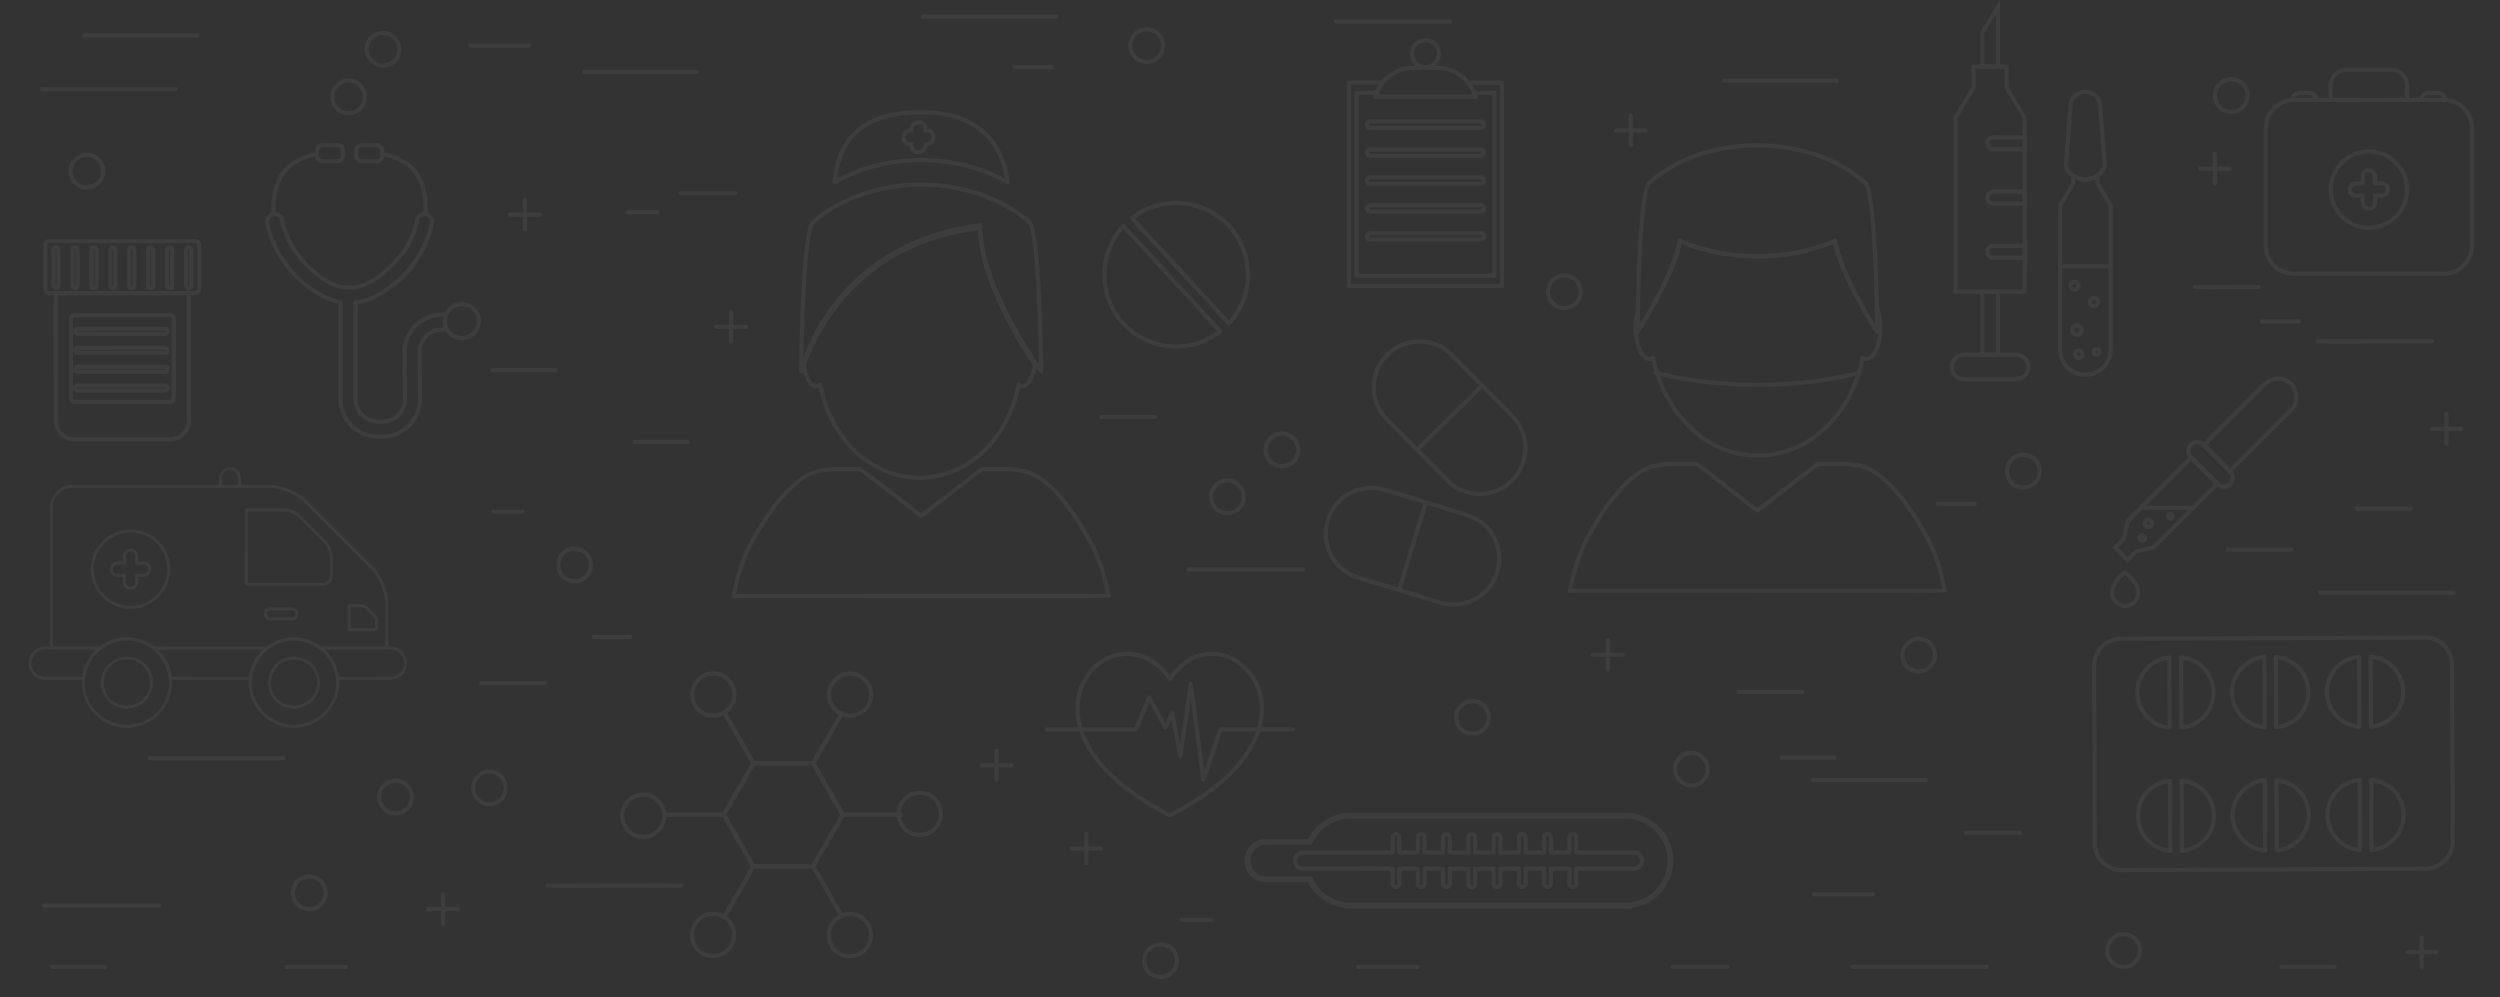 <svg xmlns="http://www.w3.org/2000/svg" xmlns:xlink="http://www.w3.org/1999/xlink" width="970.082" height="386.98"><rect width="100%" height="100%" fill="#333333" stroke="none"/><g opacity=".05" fill="#fff"><path d="M65.95 171.343H28.985c-4.5 0-8.163-3.662-8.163-8.163 0-52.82-.374-50.26.8-50.26H73.3a.81.81 0 0 1 .81.81v49.45c0 4.5-3.66 8.163-8.16 8.163zM22.442 114.54v48.642a6.55 6.55 0 0 0 6.543 6.543H65.95a6.55 6.55 0 0 0 6.542-6.543V114.54h-50.05z"/><path d="M75.867 114.54h-56.8c-1.257 0-2.28-1.023-2.28-2.28V95.017c0-1.258 1.023-2.28 2.28-2.28h56.8c1.257 0 2.28 1.023 2.28 2.28v17.242c0 1.257-1.022 2.28-2.28 2.28zm-56.8-20.184a.66.66 0 0 0-.661.662v17.242a.66.66 0 0 0 .661.661h56.8a.66.66 0 0 0 .661-.661V95.017a.66.66 0 0 0-.661-.662h-56.8zM73.2 112.703a1.8 1.8 0 0 1-1.794-1.794V96.983a1.8 1.8 0 0 1 1.794-1.794 1.8 1.8 0 0 1 1.794 1.794V110.9c0 .987-.805 1.793-1.794 1.793zm0-15.895c-.096 0-.175.08-.175.175V110.9c0 .192.35.192.35 0V96.983c0-.096-.078-.175-.175-.175zm-7.35 15.895a1.8 1.8 0 0 1-1.794-1.794V96.983a1.8 1.8 0 0 1 1.794-1.794 1.8 1.8 0 0 1 1.794 1.794V110.9a1.8 1.8 0 0 1-1.794 1.793zm0-15.895c-.097 0-.175.08-.175.175V110.9c0 .192.35.192.35 0V96.983c0-.096-.078-.175-.174-.175zm-7.354 15.895a1.8 1.8 0 0 1-1.794-1.794V96.983a1.8 1.8 0 0 1 1.794-1.794 1.8 1.8 0 0 1 1.794 1.794V110.9c0 .987-.805 1.793-1.794 1.793zm-.175-15.72V110.9c0 .192.35.2.35 0V96.983c0-.23-.35-.232-.35 0zm-7.178 15.72a1.8 1.8 0 0 1-1.794-1.794V96.983a1.8 1.8 0 0 1 1.794-1.794 1.8 1.8 0 0 1 1.795 1.794V110.9a1.8 1.8 0 0 1-1.795 1.793zm-.175-15.72V110.9c0 .192.35.2.35 0V96.983c0-.23-.35-.232-.35 0zM41.996 110.9V96.983a1.8 1.8 0 0 1 1.795-1.794 1.8 1.8 0 0 1 1.794 1.794V110.9c-.001 2.37-3.6 2.37-3.6-.001zm1.62-13.926V110.9c0 .2.35.192.35 0V96.983c-.001-.232-.35-.23-.35 0zM34.644 110.9V96.983c0-2.37 3.588-2.37 3.588 0V110.9c-.001 2.37-3.588 2.37-3.588-.001zm1.62-13.926V110.9c0 .192.35.192.35 0V96.983c-.001-.23-.35-.23-.35 0zM27.3 110.9V96.983a1.8 1.8 0 0 1 1.794-1.794 1.8 1.8 0 0 1 1.794 1.794V110.9c-.001 2.37-3.588 2.37-3.588-.001zm1.793-14.1c-.096 0-.175.08-.175.175V110.9c0 .192.35.192.35 0V96.983c0-.096-.078-.175-.175-.175zm-9.145 14.1V96.983a1.8 1.8 0 0 1 1.794-1.794 1.8 1.8 0 0 1 1.794 1.794V110.9c0 2.37-3.588 2.37-3.588-.001zm1.794-14.1c-.097 0-.175.08-.175.175V110.9c0 .192.35.2.35 0V96.983c0-.096-.078-.175-.175-.175zm44.238 59.933H28.963c-1.257 0-2.28-1.023-2.28-2.28v-30.675c0-1.257 1.023-2.28 2.28-2.28H65.97c1.257 0 2.28 1.023 2.28 2.28v30.675c.001 1.256-1.022 2.28-2.28 2.28zm-37.666-32.956v30.675a.66.66 0 0 0 .661.661H65.97a.66.66 0 0 0 .66-.661v-30.675a.66.66 0 0 0-.66-.661c-39.433 0-37.667-.305-37.667.66zm35.728 28.63H30.138a1.8 1.8 0 0 1-1.794-1.794 1.79 1.79 0 0 1 1.794-1.795h33.895c1 0 1.794.805 1.794 1.795a1.8 1.8 0 0 1-1.795 1.794zm-33.894-1.97c-.097 0-.175.078-.175.176s.08.175.175.175h33.895c.097 0 .175-.08.175-.175s-.078-.176-.175-.176H30.138zm33.894-5.383H30.138c-1 0-1.794-.805-1.794-1.794a1.8 1.8 0 0 1 1.794-1.795h33.895a1.8 1.8 0 0 1 1.794 1.795 1.8 1.8 0 0 1-1.795 1.794zm-33.894-1.97c-.097 0-.175.08-.175.175s.08.175.175.175h33.895c.097 0 .175-.077.175-.175s-.078-.175-.175-.175H30.138zm33.894-5.384H30.138c-1 0-1.794-.805-1.794-1.794s.805-1.793 1.794-1.793h33.895c1 0 1.794.805 1.794 1.793a1.8 1.8 0 0 1-1.795 1.794zm-34.07-1.794c0 .097.08.175.175.175h33.895c.097 0 .175-.08.175-.175s-.078-.174-.175-.174c-.27-.001-34.07-.097-34.07.174zm34.07-5.558H30.138c-1 0-1.794-.805-1.794-1.794a1.8 1.8 0 0 1 1.794-1.794h33.895a1.8 1.8 0 0 1 1.794 1.794 1.8 1.8 0 0 1-1.795 1.794zm-34.07-1.794c0 .098.08.176.175.176h33.895c.097 0 .175-.078.175-.176s-.078-.174-.175-.174c-.272 0-34.07-.098-34.07.174zM356.76 186.18c-18.647 0-34.597-14.614-39.08-35.665a3.12 3.12 0 0 1-.79.103c-4.32 0-6-8.438-5.7-9.305 2.183-6.364 5.908-13.34 6.576-14.148a.75.75 0 0 1 .058-.117c9.244-15.7 27.568-35.288 62.372-39.33a.81.81 0 0 1 .902.797c.157 19.198 14.834 43.193 21.14 52.618a.82.82 0 0 1 .13.553c-.764 5.95-3.516 9.612-6.525 8.83-4.484 21.05-20.434 35.665-39.082 35.665zm-38.485-37.6a.79.79 0 0 1 .323.068.81.81 0 0 1 .471.587c4.042 20.805 19.54 35.335 37.7 35.335s33.65-14.53 37.692-35.335a.81.81 0 0 1 .471-.587c.58-.255.986.36 1.7.36 1.763 0 3.496-3.084 4.088-7.222-6.374-9.567-20.632-33.047-21.223-52.345-33.477 4.18-51.202 23.074-60.205 38.313-.054.3-.12.503-.394.673-3.13 5.414-5.043 10.146-6.114 13.24.575 4.196 2.326 7.34 4.105 7.34.313 0 .626-.1.96-.307.132-.08.28-.12.43-.12z"/><path d="M310.795 144.8a.81.81 0 0 1-.709-.816c.096-6.256.54-54.504 4.902-58.412 10.103-9.05 25.86-14.6 42.154-14.817h.546c16.313.23 32.08 5.768 42.184 14.817 4.373 3.917 4.812 52.502 4.902 58.412a.81.81 0 0 1-1.465.489c-.952-1.304-23.076-31.848-23.813-56.1-28.914 3.616-45.774 18.467-54.85 30.354-9.934 13-12.937 25.332-12.965 25.455-.095.4-.484.67-.886.617zM381.1 87.46c.165 20.276 16.853 46.327 22.017 53.907-.07-4.704-.782-51.415-4.322-54.588-9.822-8.796-25.193-14.18-41.116-14.403h-.522c-15.902.223-31.266 5.607-41.085 14.403-2.118 1.898-3.8 22.2-4.28 51.833 10.178-27.2 34.1-47.964 68.408-51.948a.81.81 0 0 1 .9.796zm-96.36 144.605a.81.81 0 0 1-.797-.949c1.413-8.008 3.757-15.06 6.967-20.958 6.76-12.427 17.174-27.438 28.42-28.462 2.64-.587 3.204-.453 14.675-.453.43 0 23.086 17.62 23.427 17.884l23.426-17.884c11.46 0 12.03-.134 14.673.453 11.235 1.02 21.655 16.032 28.422 28.458 3.2 5.898 5.554 12.95 6.966 20.962.252 1.427 6.16.95-146.178.95zm.97-1.62h143.44c-1.397-7.445-3.623-14.008-6.62-19.518-6.588-12.098-16.655-26.7-27.195-27.625a.64.64 0 0 1-.108-.017c-1.256-.283-2.506-.427-3.714-.427h-10.38c-24.4 18.853-23.388 18.556-24.197 17.93l-23.208-17.93c-17.698 0-10.625.132-14.203.442-10.55.917-20.6 15.53-27.2 27.628-3 5.514-5.227 12.076-6.623 19.517zm67.2-173.68c-4.148-.412-4.16-6.52 0-6.932.4-4.15 6.52-4.16 6.93 0 4.152.413 4.158 6.52 0 6.932-.4 4.152-6.52 4.16-6.93 0zm.346-5.33c-1.027 0-1.863.835-1.863 1.862a1.87 1.87 0 0 0 1.863 1.865h.446a.81.81 0 0 1 .81.81v.446c0 2.464 3.73 2.464 3.73 0v-.446a.81.81 0 0 1 .81-.81h.446c2.46 0 2.468-3.728 0-3.728h-.446a.81.81 0 0 1-.81-.81v-.446c0-1.028-.836-1.864-1.863-1.864a1.87 1.87 0 0 0-1.865 1.864v.446a.81.81 0 0 1-.81.81h-.447zm-30.2 19.216c1.66-18.776 12.908-27.904 34.388-27.904 26.887 0 33.042 17.276 34.305 27.7a.81.81 0 0 1-.77 1.064c-.154 0-.293-.035-.417-.107-19.797-11.304-46.4-11.355-66.296.022-.57.324-1.267-.125-1.2-.775zm34.386-26.285c-19.885 0-30.568 8.146-32.613 24.895 19.324-10.367 44.836-10.875 65.108-.05-1.588-9.957-8.057-24.844-32.495-24.844zM859.94 188.424l-10.354-10.354c-.805-.803-1.248-1.87-1.248-3.008a4.22 4.22 0 0 1 4.256-4.255 4.22 4.22 0 0 1 3.008 1.247l10.355 10.354a4.25 4.25 0 0 1 0 6.017c-1.664 1.662-4.355 1.662-6.017-.001zm-7.346-16a2.62 2.62 0 0 0-1.863.771c-.498.498-.77 1.16-.77 1.863a2.62 2.62 0 0 0 .77 1.863l10.354 10.354c.994.995 2.73.997 3.73 0 1.03-1.03 1.03-2.696 0-3.728l-10.354-10.354c-.5-.494-1.163-.77-1.866-.77z"/><path d="M865.246 183.985l-11.223-11.22 24.328-24.33a7.88 7.88 0 0 1 5.613-2.325c7.016 0 10.6 8.544 5.6 13.545l-24.327 24.33zm-8.934-11.22l8.934 8.93 23.184-23.184c2.463-2.462 2.463-6.47 0-8.932a6.31 6.31 0 0 0-8.932 0l-23.186 23.185zm-30.792 45.71l-5.986-5.987 3.744-3.743 1.7-6.947 25.3-25.307 11.22 11.22-25.3 25.308-6.943 1.7-3.747 3.745zm-3.695-5.987l3.695 3.697 2.918-2.92 6.945-1.7 23.844-23.844-8.93-8.93-23.844 23.843-1.7 6.945-2.917 2.92z"/><path d="M824.748 235.9c-3.746 0-6.74-3.656-5.87-7.42.736-3.17 4.012-6.193 5.303-6.892l-.016-.025.197-.125h.46l.197.12-.016.023c1.566.83 8.37 6.665 4.234 11.954-1.137 1.45-2.846 2.357-4.463 2.365h-.028zm-.147-12.675c-7.498 5.862-3.445 11.056.146 11.056v.8l.02-.8c3.02-.016 7.67-5.062-.167-11.056zm5.82-27.02h20.684v1.62H830.42zm.98 6.904c0-2.973 4.498-2.974 4.498 0s-4.498 2.974-4.498 0zm1.617 0c0 .833 1.262.833 1.262 0s-1.262-.833-1.262 0zm-3.685 5.67c0-1.042.848-1.9 1.9-1.9s1.9.848 1.9 1.9c-.001 2.497-3.778 2.497-3.778 0zm1.888-.27c-.357 0-.357.54 0 .54.146 0 .27-.122.27-.27a.27.27 0 0 0-.27-.27zm9.268-8.2c0-2.258 3.42-2.26 3.42 0s-3.42 2.26-3.42 0zM574.585 93.788h-42.95a2.06 2.06 0 0 1-2.059-2.058 2.06 2.06 0 0 1 2.059-2.058h42.95a2.06 2.06 0 0 1 2.057 2.058 2.06 2.06 0 0 1-2.057 2.058zm-42.95-2.495a.44.44 0 0 0-.44.438.44.44 0 0 0 .439.438h42.95a.44.44 0 0 0 .439-.438.44.44 0 0 0-.439-.438h-42.95zm42.95-8.35h-42.95a2.06 2.06 0 0 1-2.059-2.058 2.06 2.06 0 0 1 2.059-2.056h42.95a2.06 2.06 0 0 1 2.057 2.056 2.06 2.06 0 0 1-2.057 2.058zm-42.95-2.494c-.244 0-.44.194-.44.436a.44.44 0 0 0 .439.438h42.95a.44.44 0 0 0 .439-.438.44.44 0 0 0-.44-.436h-42.95z"/><use xlink:href="#B"/><use xlink:href="#B" y="-10.845"/><path d="M574.585 50.412h-42.95a2.06 2.06 0 0 1-2.059-2.06 2.06 2.06 0 0 1 2.059-2.056h42.95a2.06 2.06 0 0 1 2.057 2.056 2.06 2.06 0 0 1-2.057 2.06zm-42.95-2.495c-.244 0-.44.195-.44.437a.44.44 0 0 0 .439.439h42.95a.44.44 0 0 0 .439-.439.44.44 0 0 0-.439-.437h-42.95zm40.943-9.547H533.64a.81.81 0 0 1-.645-.322.8.8 0 0 1-.131-.711c2-6.965 8.457-11.83 15.7-11.83h9.1c7.244 0 13.7 4.865 15.7 11.83a.81.81 0 0 1-.778 1.032zm-37.82-1.62h36.7c-2.115-5.718-7.643-9.625-13.805-9.625h-9.1c-6.16 0-11.7 3.907-13.806 9.625z"/><path d="M553.1 26.857a6.04 6.04 0 0 1-6.031-6.03 6.04 6.04 0 0 1 6.031-6.031 6.04 6.04 0 0 1 6.031 6.031 6.04 6.04 0 0 1-6.031 6.03zm0-10.442a4.42 4.42 0 0 0-4.412 4.412 4.42 4.42 0 0 0 4.412 4.412 4.42 4.42 0 0 0 4.412-4.412 4.42 4.42 0 0 0-4.412-4.412zm26.743 91.405H526.37a.81.81 0 0 1-.811-.81V36.032a.81.81 0 0 1 .811-.811h7.812c.27 0 .52.133.67.356s.182.506.08.756l-.164.417h36.686l-.164-.417c-.1-.25-.07-.533.08-.756a.81.81 0 0 1 .672-.356h7.812a.81.81 0 0 1 .811.811v70.98a.81.81 0 0 1-.811.809zm-52.676-1.62h51.867V36.84h-5.842l.154.496a.81.81 0 0 1-.777 1.032h-38.94a.81.81 0 0 1-.776-1.033l.152-.495h-5.84l.001 69.36z"/><path d="M582.826 111.766h-59.43a.81.81 0 0 1-.811-.81V32.088a.81.81 0 0 1 .811-.811h13.096a.81.81 0 0 1 .628 1.318 14.62 14.62 0 0 0-2.363 4.154h36.703a14.64 14.64 0 0 0-2.363-4.154c-.195-.242-.234-.576-.102-.858a.81.81 0 0 1 .73-.46h13.098a.81.81 0 0 1 .811.811v78.868a.81.81 0 0 1-.808.81zm-58.62-1.62h57.8V32.898H571.32c.898 1.37 1.582 2.856 2.037 4.44.07.245.02.508-.13.7a.81.81 0 0 1-.646.322h-38.938a.81.81 0 0 1-.776-1.032c.455-1.583 1.14-3.07 2.037-4.44H524.21v77.248zm-418.02-26.688a.81.81 0 0 1-.807-.762l-.05-1.72c0-12.607 5.484-19.564 17.26-21.895 1.047-.2 1.367 1.38.314 1.588-10.886 2.152-15.956 8.605-15.956 20.307a27.42 27.42 0 0 0 .048 1.625.81.81 0 0 1-.76.856c-.017.001-.033.002-.05.002zm58.927.08c-.018 0-.035 0-.053-.001a.81.81 0 0 1-.756-.86l.055-1.7c0-11.75-5.12-18.213-16.1-20.337a.81.81 0 0 1-.641-.949c.084-.438.506-.727.95-.64 11.886 2.297 17.423 9.264 17.423 21.927a28.6 28.6 0 0 1-.058 1.804.81.81 0 0 1-.808.757z"/><path d="M148.433 170.24h-1.747a15.39 15.39 0 0 1-15.369-15.369v-36.947c-10.06-2.01-25.335-14.52-28.384-31.268a3.73 3.73 0 0 1 2.994-4.328c.22-.04.445-.062.667-.062a3.72 3.72 0 0 1 3.661 3.055c2.63 14.447 17.416 25.45 23.813 25.45h3.17c6.397 0 21.183-11.002 23.812-25.45.322-1.77 1.86-3.056 3.654-3.056a3.74 3.74 0 0 1 .675.062 3.73 3.73 0 0 1 2.994 4.327c-3.197 17.566-19.6 30.26-29.612 31.457v36.758a7.94 7.94 0 0 0 7.926 7.927h1.747a7.94 7.94 0 0 0 7.927-7.927l-.194-18.208c0-8.5 6.894-15.41 15.368-15.41.932 0 1.974-.168 1.974.8v5.824c0 .974-1.056.8-1.974.8a7.94 7.94 0 0 0-7.926 7.928l.194 18.208c.001 8.5-6.894 15.408-15.37 15.408zm-41.84-86.352c-.125 0-.25.01-.378.034-1.14.208-1.898 1.306-1.7 2.445 2.99 16.43 18.164 28.592 27.725 30.078a.81.81 0 0 1 .685.801v37.625a13.77 13.77 0 0 0 13.75 13.75h1.747c7.583 0 13.75-6.183 13.75-13.78l-.195-18.208c0-4.968 3.856-9.555 9.9-9.555v-4.205c-8.42 0-14.104 6.54-14.104 13.78l.194 18.208c0 5.272-4.283 9.556-9.546 9.556h-1.747a9.56 9.56 0 0 1-9.545-9.546v-37.495a.81.81 0 0 1 .759-.809c9.524-.594 25.846-13.538 28.88-30.2.208-1.14-.552-2.236-1.692-2.445-1.163-.213-2.24.565-2.444 1.69-2.767 15.2-18.558 26.778-25.405 26.778h-3.17c-6.848 0-22.64-11.577-25.407-26.778a2.1 2.1 0 0 0-2.068-1.724z"/><path d="M179.203 131.997a7.42 7.42 0 0 1-7.411-7.41 7.42 7.42 0 0 1 7.411-7.408 7.42 7.42 0 0 1 7.408 7.408 7.42 7.42 0 0 1-7.408 7.41zm0-13.2a5.8 5.8 0 0 0-5.792 5.789 5.8 5.8 0 0 0 5.792 5.791 5.8 5.8 0 0 0 5.789-5.791 5.8 5.8 0 0 0-5.789-5.789zM130.878 63.37H125.2c-1.692 0-3.07-1.377-3.07-3.07v-1.708c0-1.693 1.377-3.07 3.07-3.07h5.668c1.692 0 3.07 1.377 3.07 3.07V60.3c0 1.693-1.376 3.07-3.07 3.07zm-5.668-6.23a1.45 1.45 0 0 0-1.45 1.452V60.3c0 .8.65 1.452 1.45 1.452h5.668a1.45 1.45 0 0 0 1.45-1.452v-1.708c0-.8-.65-1.452-1.45-1.452H125.2zm20.885 6.23h-5.667c-1.693 0-3.07-1.377-3.07-3.07v-1.708c0-1.693 1.377-3.07 3.07-3.07h5.667c1.693 0 3.07 1.377 3.07 3.07V60.3c0 1.693-1.378 3.07-3.07 3.07zm-5.667-6.23a1.45 1.45 0 0 0-1.45 1.452V60.3c0 .8.65 1.452 1.45 1.452h5.667c.8 0 1.452-.65 1.452-1.452v-1.708c0-.8-.65-1.452-1.452-1.452h-5.667zm141.114 299.443l-1.403-.8 11.552-20.004a.81.81 0 0 1 .701-.404h23.105c.3 0 .557.153.7.404l11.55 20.004-1.402.8-11.316-19.6h-22.17l-11.32 19.6z"/><path d="M315.498 336.983h-23.105c-.3 0-.557-.153-.7-.403-12.222-21.17-11.934-20.157-11.552-20.82 12.224-21.17 11.488-20.41 12.253-20.41 24.445 0 23.423-.258 23.806.404l11.55 20.007a.81.81 0 0 1 0 .81l-11.55 20.01c-.145.247-.412.4-.7.4zm-22.638-1.618h22.17l11.083-19.2-11.083-19.196h-22.17l-11.084 19.196 11.084 19.2z"/><path d="M326.348 356.583l-11.552-20.004c-.144-.25-.144-.56 0-.8 12.222-21.17 11.488-20.415 12.253-20.415h23.102v1.62h-22.635l-11.084 19.2 11.318 19.6-1.402.8zm-10.85-59.616c-24.445 0-23.424.258-23.806-.404l-11.552-20.008 1.403-.8 11.318 19.604h22.17l11.316-19.604 1.402.8c-12.22 21.17-11.487 20.412-12.25 20.412z"/><path d="M350.15 316.973h-23.102c-.3 0-.557-.153-.7-.404-12.223-21.17-11.934-20.152-11.552-20.815l11.552-20.008 1.402.8-11.318 19.604 11.084 19.195h22.635v1.617zm-68.608 39.6l-1.403-.8 11.318-19.6-11.084-19.2h-22.635v-1.62c24.445 0 23.42-.258 23.803.405l11.552 20a.81.81 0 0 1 0 .811l-11.55 20.004z"/><path d="M257.74 316.973v-1.62h22.635l11.084-19.195-11.318-19.604 1.403-.81c12.223 21.17 11.934 20.154 11.552 20.817l-11.552 20.006c-.384.664.64.406-23.804.406z"/><path d="M276.772 278.5c-4.952 0-8.98-4.028-8.98-8.98s4.03-8.98 8.98-8.98 8.98 4.028 8.98 8.98-4.03 8.98-8.98 8.98zm0-16.342a7.37 7.37 0 0 0-7.36 7.362 7.37 7.37 0 0 0 7.361 7.36c4.06 0 7.362-3.303 7.362-7.36s-3.302-7.362-7.362-7.362zm52.998 109.664c-4.95 0-8.98-4.028-8.98-8.98s4.03-8.982 8.98-8.982 8.98 4.03 8.98 8.982-4.03 8.98-8.98 8.98zm0-16.344a7.37 7.37 0 0 0-7.36 7.362c0 4.058 3.302 7.362 7.36 7.362s7.362-3.305 7.362-7.362-3.303-7.362-7.362-7.362zm-7.633-81.33c-2.528-4.258-1.123-9.778 3.135-12.3 4.346-2.582 9.835-1.03 12.308 3.136 2.53 4.257 1.123 9.78-3.134 12.3-4.35 2.58-9.835 1.03-12.3-3.135zm3.96-10.918c-6.404 3.8-3.695 13.693 3.77 13.693 5.683 0 9.23-6.228 6.32-11.123-2.027-3.413-6.525-4.687-10.1-2.57zm-58.117 97.344c1.958-7.688 12.313-9.3 16.423-2.37 2.536 4.267 1.134 9.773-3.134 12.308-6.82 4.052-15.267-2.175-13.3-9.94zm1.57.4c-.485 1.906-.2 3.887.804 5.577 3.385 5.696 11.864 4.338 13.463-1.943.485-1.904.2-3.885-.805-5.575-3.348-5.64-11.852-4.377-13.462 1.94zm87.375-36.183c1.032 0-6.62.575-8.632-6.536-2.165-7.644 6.033-14.2 13.02-10.286 8.05 4.498 4.828 16.822-4.4 16.822zm-7.074-6.977c1.77 6.25 10.284 7.354 13.5 1.584 1.98-3.543.707-8.036-2.837-10.017-5.728-3.203-12.446 2.17-10.674 8.433zm-100.25 7.712c-6.78 0-11.198-7.337-7.832-13.36 3.9-7.002 14.32-5.707 16.48 1.935a8.92 8.92 0 0 1-.803 6.827c-2.95 5.282-9.03 4.598-7.846 4.598zm-6.418-12.57a7.31 7.31 0 0 0-.657 5.595c1.786 6.312 10.327 7.283 13.508 1.586a7.31 7.31 0 0 0 .658-5.596c-1.77-6.26-10.295-7.342-13.5-1.585zm233.095-186.9c-39.097-42.524-38.64-41.208-37.507-42.1 11.75-9.157 28.64-7.757 38.733 3.223 10.036 10.916 10.02 27.988-.036 38.868a.81.81 0 0 1-1.19-.002zm-35.8-41.34l36.397 39.587c8.896-10.285 8.714-25.935-.555-36.017-9.235-10.043-24.662-11.7-35.842-3.57zm-5.21 41.314c-10.034-10.913-10.018-27.986.036-38.866a.81.81 0 0 1 1.19.001l37.605 40.9a.81.81 0 0 1-.098 1.188c-11.8 9.206-28.68 7.7-38.733-3.224zm.64-37.112c-8.896 10.286-8.716 25.936.554 36.017s24.7 11.67 35.843 3.57l-36.397-39.588zm246.252 88.692c-19.676 0-36.502-15.434-41.22-37.656-5.45 1.505-8.8-10.413-6.193-19.33a.81.81 0 0 1 .898-.572c.4.062.695.4.688.815l-.084 4.988c5.057-8.16 13.332-23.108 14.8-32.577a.82.82 0 0 1 .418-.59.81.81 0 0 1 .723-.021c16.7 7.713 41.74 8.186 59.463 0 .23-.106.498-.1.72.02a.81.81 0 0 1 .418.59c1.488 9.543 9.727 24.362 14.8 32.577l-.113-6.423a.81.81 0 0 1 1.56-.318c3.502 8.76.16 22.448-5.674 20.838-4.72 22.225-21.548 37.658-41.224 37.658zm-39.83-38.953c4.27 21.98 20.65 37.333 39.83 37.333s35.56-15.352 39.832-37.333a.81.81 0 0 1 .471-.586c.568-.252.977.383 1.787.383 1.924 0 4.043-3.57 4.5-8.93-.854.335-.97-.303-3.312-4.08-.115-.188-11.688-18.767-14.064-30.876-17.258 7.545-41.496 7.613-58.9 0-2.5 12.75-16.12 34.824-16.908 34.996.4 4.626 2.668 10.33 5.547 8.56a.81.81 0 0 1 1.217.534z"/><path d="M635.156 129.547c-.8-.237-.582-.798-.516-5.205.3-18.808 1.303-50.833 4.832-54 22.207-19.883 63.146-19.465 84.887 0 3.52 3.158 4.543 35.188 4.836 54 .066 4.4.295 4.968-.516 5.205a.81.81 0 0 1-.916-.352l-2.326-3.754c-.115-.188-11.688-18.767-14.064-30.876-17.258 7.545-41.496 7.613-58.9 0-2.098 10.655-10.812 25.63-16.393 34.632-.192.3-.57.452-.914.35zm76.832-36.954a.8.8 0 0 1 .381.096.81.81 0 0 1 .42.59c1.486 9.543 9.727 24.362 14.8 32.577-.07-4.812-.793-51.146-4.318-54.305-21.084-18.88-61.096-19.367-82.725 0-3.54 3.173-4.244 49.593-4.316 54.305 5.057-8.16 13.334-23.108 14.8-32.577.04-.25.193-.47.418-.6a.81.81 0 0 1 .723-.021c16.7 7.713 41.74 8.186 59.46 0a.78.78 0 0 1 .336-.075zm-70.635 52.554l.428-1.562c23.727 6.52 56.162 6.578 80.104.077l.424 1.562c-24.165 6.563-56.9 6.534-80.956-.077zm-32.127 84.893c-.238 0-.467-.106-.62-.3a.82.82 0 0 1-.178-.66c1.412-8.004 3.756-15.055 6.97-20.957 6.76-12.424 17.174-27.436 28.418-28.46a18.62 18.62 0 0 1 4.018-.454h10.658a.8.8 0 0 1 .494.17l22.932 17.717 22.932-17.717a.81.81 0 0 1 .494-.169c11.46 0 12.03-.133 14.672.454 11.24 1.02 21.658 16.033 28.422 28.458 3.2 5.896 5.553 12.947 6.97 20.958.253 1.43 6.16.95-146.18.95zm.97-1.62h143.44c-1.396-7.444-3.625-14.007-6.62-19.515-6.586-12.098-16.648-26.7-27.195-27.625-.8-.07-1.508-.442-3.82-.442h-10.38c-24.4 18.853-23.4 18.557-24.197 17.93l-23.207-17.93c-17.95 0-10.025.08-14.203.442-10.55.92-20.6 15.53-27.2 27.627-3 5.512-5.228 12.074-6.624 19.513zM823.36 338.416c-6.217 0-11.295-5.057-11.32-11.27l-.3-68.726a11.34 11.34 0 0 1 11.27-11.368l117.895-.513c6.264 0 11.342 5.057 11.367 11.27l.3 68.725c.014 3.022-1.152 5.87-3.28 8.02a11.24 11.24 0 0 1-8 3.35l-117.895.514c0-.002-.05-.002-.05-.002zm117.596-90.257l-117.938.513a9.71 9.71 0 0 0-9.656 9.742l.297 68.724c.02 5.325 4.375 9.658 9.7 9.658v.8l.043-.8 117.895-.513a9.65 9.65 0 0 0 6.846-2.871c1.824-1.842 2.822-4.28 2.812-6.87l-.3-68.726c-.026-5.324-4.375-9.656-9.7-9.656zm-25.224 82.506c-.02 0-.04-.001-.062-.003-7.45-.573-13.3-6.882-13.346-14.36s5.775-13.837 13.22-14.478c.23-.026.447.056.615.2a.8.8 0 0 1 .264.594l.12 27.226c0 .228-.094.442-.26.598a.83.83 0 0 1-.551.215zm-.926-27.123c-6.186.968-10.9 6.404-10.86 12.75s4.78 11.743 10.975 12.656l-.114-25.407zm5.424 27.102a.81.81 0 0 1-.547-.212c-.166-.152-.262-.367-.264-.594l-.12-27.227a.82.82 0 0 1 .26-.597c.166-.157.4-.233.613-.214 7.45.576 13.312 6.886 13.344 14.36s-5.77 13.84-13.22 14.478c-.02.005-.047.005-.068.005zm.693-27.13l.1 25.407c6.186-.967 10.9-6.405 10.863-12.75s-4.778-11.743-10.974-12.657zm-5.403-20.67c-.02 0-.04-.001-.06-.002-7.45-.573-13.3-6.88-13.344-14.362s5.773-13.836 13.22-14.477a.79.79 0 0 1 .617.209c.166.15.262.368.264.595l.115 27.225a.81.81 0 0 1-.258.597c-.15.138-.347.215-.552.215zm-.922-27.122c-6.186.968-10.893 6.406-10.863 12.752s4.78 11.744 10.973 12.655l-.1-25.407zm5.422 27.103a.81.81 0 0 1-.547-.213.8.8 0 0 1-.262-.594l-.12-27.224c0-.227.092-.442.258-.598a.8.8 0 0 1 .613-.214c7.45.573 13.312 6.883 13.346 14.36s-5.773 13.84-13.22 14.478c-.02.005-.045.006-.068.006zm.695-27.128l.1 25.406c6.186-.966 10.9-6.402 10.863-12.75s-4.78-11.742-10.974-12.655zm-41.768 75.13c-.02 0-.04-.001-.062-.002-7.45-.574-13.312-6.883-13.346-14.36s5.775-13.838 13.22-14.48c.223-.02.447.058.615.2a.8.8 0 0 1 .264.595l.117 27.227c.002.228-.092.442-.258.597-.15.138-.348.214-.55.214zm-.926-27.123c-6.186.97-10.9 6.406-10.86 12.752s4.78 11.744 10.973 12.655l-.112-25.407zm5.422 27.104c-.2 0-.396-.075-.547-.212a.82.82 0 0 1-.264-.594l-.117-27.228c0-.227.094-.442.26-.597s.4-.23.6-.215c7.45.576 13.312 6.885 13.346 14.363s-5.773 13.836-13.22 14.477c-.02.005-.045.006-.068.006zm.695-27.13l.1 25.407c6.188-.967 10.893-6.405 10.865-12.75s-4.78-11.74-10.974-12.656zm-5.398-20.672c-.02 0-.04-.001-.062-.003-7.45-.574-13.312-6.883-13.346-14.362s5.775-13.837 13.22-14.477a.8.8 0 0 1 .879.803l.117 27.225a.81.81 0 0 1-.258.599.82.82 0 0 1-.551.215zm-.924-27.122c-6.186.967-10.893 6.404-10.865 12.75s4.78 11.744 10.975 12.656l-.1-25.406zm5.42 27.102a.8.8 0 0 1-.545-.212.81.81 0 0 1-.266-.595l-.117-27.223c0-.228.094-.442.26-.598s.38-.234.6-.215c7.45.575 13.312 6.884 13.346 14.36s-5.775 13.84-13.22 14.477a.37.37 0 0 1-.068.005zm.695-27.128l.1 25.406c6.186-.966 10.9-6.404 10.865-12.75s-4.78-11.74-10.974-12.655zm-41.767 75.13c-.02 0-.043 0-.062-.002-7.45-.574-13.312-6.884-13.348-14.36s5.773-13.837 13.22-14.48c.225-.02.45.056.617.2s.262.367.264.594l.12 27.23a.81.81 0 0 1-.258.597.83.83 0 0 1-.551.213zm-.926-27.123c-6.188.97-10.893 6.407-10.863 12.754s4.78 11.74 10.975 12.654l-.112-25.408zm5.422 27.102c-.2 0-.396-.075-.547-.212-.166-.152-.262-.368-.264-.594l-.12-27.227a.82.82 0 0 1 .26-.597.8.8 0 0 1 .613-.214c7.45.574 13.312 6.885 13.346 14.36s-5.773 13.838-13.22 14.478c-.02.005-.047.005-.068.005zm.693-27.13l.1 25.408c6.188-.967 10.893-6.404 10.863-12.75s-4.78-11.743-10.974-12.658zm-5.4-20.67c-.02 0-.04-.001-.062-.002-7.447-.575-13.3-6.885-13.344-14.36s5.775-13.838 13.22-14.478a.79.79 0 0 1 .617.209.81.81 0 0 1 .264.594l.117 27.225c0 .228-.094.442-.26.597a.81.81 0 0 1-.551.216zm-.922-27.122c-6.188.967-10.895 6.404-10.865 12.75a12.93 12.93 0 0 0 10.975 12.656l-.1-25.407zm5.42 27.102c-.2 0-.396-.075-.545-.212a.81.81 0 0 1-.266-.595l-.117-27.225a.82.82 0 0 1 .258-.597.78.78 0 0 1 .613-.214c7.45.574 13.312 6.883 13.346 14.36s-5.773 13.84-13.22 14.477a.37.37 0 0 1-.068.005zm.695-27.13l.1 25.406c6.188-.966 10.9-6.403 10.863-12.75s-4.78-11.74-10.972-12.655zM948.302 107.03h-58.2a11.73 11.73 0 0 1-11.713-11.714V49.678a11.73 11.73 0 0 1 11.713-11.713h58.2a11.73 11.73 0 0 1 11.715 11.713v45.638a11.73 11.73 0 0 1-11.715 11.714zm-58.2-67.447a10.11 10.11 0 0 0-10.094 10.094v45.638a10.11 10.11 0 0 0 10.094 10.096h58.2a10.11 10.11 0 0 0 10.096-10.096V49.678a10.11 10.11 0 0 0-10.096-10.094l-58.2-.001zm29.1 49.62c-8.613 0-15.62-7-15.62-15.623s7.008-15.622 15.62-15.622 15.623 7.008 15.623 15.622-7.008 15.623-15.623 15.623zm0-29.625c-7.72 0-14.002 6.28-14.002 14.003a14.02 14.02 0 0 0 14.002 14.003c7.722 0 14.004-6.28 14.004-14.003s-6.284-14.003-14.004-14.003z"/><path d="M919.203 81.813a3.19 3.19 0 0 1-3.186-3.184v-1.862h-1.86a3.19 3.19 0 0 1-3.186-3.186 3.19 3.19 0 0 1 3.186-3.186h1.86v-1.86a3.19 3.19 0 0 1 3.186-3.186 3.19 3.19 0 0 1 3.184 3.186v1.86h1.863a3.19 3.19 0 0 1 3.184 3.186 3.19 3.19 0 0 1-3.184 3.186h-1.863v1.862a3.19 3.19 0 0 1-3.184 3.184zm-5.047-9.797a1.57 1.57 0 0 0-1.566 1.566c0 3.02 5.047.37 5.047 2.376v2.672c0 .862.703 1.563 1.566 1.563s1.564-.7 1.564-1.563v-2.672a.81.81 0 0 1 .811-.811h2.672c2.068 0 2.068-3.132 0-3.132h-2.672a.81.81 0 0 1-.811-.81v-2.67c0-2.073-3.13-2.065-3.13 0 0 2.374.238 3.48-.8 3.48l-2.67.003zm-24.57-32.42a.81.81 0 0 1-.568-.232c-.162-.16-.25-.38-.24-.607a3.6 3.6 0 0 1 3.607-3.479h3.742c1.88 0 3.428 1.427 3.598 3.28.127.46-.137.97-.797 1.025h-8.83l-.473.012c-.01.002-.027.002-.04.002zm1.036-1.633h7.27c-.703-1.342-1.73-1.066-5.508-1.066-.765 0-1.43.43-1.763 1.066zm48.85 1.62c-1.76 0-.55-4.305 2.8-4.305h3.74c2.936 0 4.2 3.278 3.37 4.084-.36.36.104.22-9.912.22zm1.035-1.62h7.273c-.7-1.342-1.73-1.066-5.5-1.066a1.99 1.99 0 0 0-1.763 1.066zm-6.463 1.62c-31.418 0-30.498.347-30.498-.8v-5.406a7.19 7.19 0 0 1 7.182-7.182h16.945c3.96 0 7.182 3.222 7.182 7.182v5.406a.81.81 0 0 1-.811.811zm-28.88-1.62h28.068v-4.598a5.57 5.57 0 0 0-5.562-5.562h-16.945a5.57 5.57 0 0 0-5.562 5.562l.001 4.598zM785.642 114h-26.826a.81.81 0 0 1-.811-.81V45.582a.81.81 0 0 1 .117-.42l6.85-11.327c0-8.103-.283-8.767.8-8.767h12.893a.81.81 0 0 1 .811.811v7.956l6.97 11.747c-.003 72.438.4 68.426-.814 68.426zm-26.017-1.62h25.2V45.808l-6.672-11.03c-.48-.4-.297-.383-.297-8.1h-11.273c0 7.517.215 7.76-.336 8.156l-6.63 10.963V112.4zm22.708 35.578h-20.2a5.57 5.57 0 0 1-5.564-5.563 5.57 5.57 0 0 1 5.564-5.564h20.2c3.068 0 5.564 2.497 5.564 5.564a5.57 5.57 0 0 1-5.564 5.563zm-20.208-9.5a3.95 3.95 0 0 0-3.945 3.945 3.95 3.95 0 0 0 3.945 3.944h20.2a3.95 3.95 0 0 0 3.947-3.944 3.95 3.95 0 0 0-3.947-3.945h-20.2z"/><path d="M776.1 26.7h-7.723V12.455L776.1 0v26.7zm-6.1-1.62h4.482V5.684L770 12.916V25.07zm6.1 113.388h-7.723V112.4h7.723v26.068zm-6.1-1.62h4.482v-22.83H770v22.83zm15.652-36.014H773.48a3.13 3.13 0 0 1-3.125-3.125 3.13 3.13 0 0 1 3.125-3.125c12.693 0 12.973-.307 12.973.8v4.63a.81.81 0 0 1-.811.81zm-12.162-4.63c-1.988 0-2 3.012 0 3.012h11.354v-3.012H773.48zm12.162-16.414H773.48a3.13 3.13 0 0 1-3.125-3.123 3.13 3.13 0 0 1 3.125-3.125h12.162a.81.81 0 0 1 .811.81v4.63a.81.81 0 0 1-.811.809zm-12.162-4.63a1.51 1.51 0 0 0-1.506 1.505 1.51 1.51 0 0 0 1.506 1.505h11.354v-3H773.48z"/><path d="M785.642 58.737H773.48a3.13 3.13 0 0 1-3.125-3.125 3.13 3.13 0 0 1 3.125-3.125c12.693 0 12.973-.306 12.973.8v4.63a.81.81 0 0 1-.811.809zm-12.162-4.63a1.51 1.51 0 0 0-1.506 1.505 1.51 1.51 0 0 0 1.506 1.506h11.354v-3.012l-11.354.001zM809.187 70.5c-3.35 0-8.316-2.766-8.316-6.585l1.734-22.586c-.002-3.57 2.95-6.523 6.582-6.523s6.586 2.955 6.586 6.585l1.73 22.462c.002 3.882-4.964 6.647-8.316 6.647zm0-34.075c-2.736 0-4.965 2.228-4.965 4.966l-1.734 22.586c.002 2.496 3.775 4.904 6.7 4.904s6.7-2.408 6.7-4.966l-1.73-22.462c-.003-2.8-2.232-5.028-4.97-5.028z"/><path d="M809.187 146.21a10.66 10.66 0 0 1-10.643-10.644l.117-56.33 5-8.254v-2.84a.81.81 0 0 1 1.258-.675c2.805 1.86 5.748 1.863 8.555 0 .54-.355 1.258.03 1.258.674v2.84c.19.316 5.107 8.305 5.107 8.674v55.9c.003 5.87-4.773 10.645-10.642 10.645zm-9.023-66.328v55.685c0 4.977 4.05 9.023 9.023 9.023s9.023-4.048 9.023-9.023V79.883c-6-9.94-5.107-7.758-5.107-10.35-2.686 1.286-5.168 1.275-7.83 0 0 .388.062 1.796-.117 2.097l-4.992 8.253z"/><path d="M818.453 104.15h-18.697c-1.07 0-1.068-1.618 0-1.618 19.8 0 19.506-.307 19.506.8a.81.81 0 0 1-.809.808zm-15.807 6.698c0-3.082 4.664-3.083 4.664 0s-4.664 3.08-4.664 0zm1.62 0c0 .94 1.426.94 1.426 0s-1.426-.943-1.426 0zm8.267 8.756c-1.35 0-2.445-1.096-2.445-2.442a2.45 2.45 0 0 1 2.445-2.445 2.45 2.45 0 0 1 2.443 2.445c0 1.347-1.096 2.442-2.443 2.442zm0-3.27c-1.1 0-1.092 1.65 0 1.65s1.1-1.65 0-1.65zm-6.596 14.32a2.62 2.62 0 0 1-2.613-2.613 2.62 2.62 0 0 1 2.613-2.613 2.62 2.62 0 0 1 2.613 2.613 2.62 2.62 0 0 1-2.613 2.613zm0-3.608c-1.312 0-1.312 2 0 2s1.313-2 0-2zm5.73 9.506c0-2.485 3.762-2.485 3.762 0s-3.762 2.487-3.762 0zm1.62 0c0 .347.52.345.52 0s-.52-.346-.52 0zm-6.617 3.12c-2.932 0-2.932-4.438 0-4.438s2.932 4.438 0 4.438zm-.597-2.218c0 .792 1.197.792 1.197 0s-1.197-.793-1.197 0zM560.896 186.94L537.6 163.343c-7.203-7.296-7.127-19.092.168-26.297 3.504-3.458 8.143-5.362 13.064-5.362a18.46 18.46 0 0 1 13.232 5.53l23.297 23.594c7.203 7.297 7.127 19.094-.17 26.297a18.59 18.59 0 0 1-26.296-.167zm-10.063-53.636a16.87 16.87 0 0 0-11.926 4.896c-6.66 6.576-6.73 17.346-.154 24.007l23.295 23.596a16.86 16.86 0 0 0 12.08 5.048c14.988 0 22.656-18.188 12.082-28.9l-23.297-23.595a16.84 16.84 0 0 0-12.08-5.051z"/><path d="M550.294 174.92c-.2 0-.418-.08-.578-.24a.81.81 0 0 1 .008-1.145l24.846-24.53a.81.81 0 0 1 1.145.007.81.81 0 0 1-.008 1.146l-24.844 24.528a.8.8 0 0 1-.569.235zm8.213 59.66l-31.705-9.7a18.47 18.47 0 0 1-12.334-23.225c3.074-10.042 13.547-15.3 23.225-12.335l31.703 9.708c9.803 3.002 15.336 13.42 12.336 23.226-3.068 10.02-13.53 15.304-23.225 12.335zm-42.492-32.46a16.86 16.86 0 0 0 1.24 12.933 16.88 16.88 0 0 0 10.023 8.27l31.705 9.7c8.832 2.703 18.393-2.093 21.2-11.263 2.74-8.95-2.312-18.46-11.264-21.203l-31.703-9.708c-8.833-2.704-18.4 2.092-21.202 11.262z"/><path d="M543.085 229.132c-.078 0-.158-.01-.238-.036a.81.81 0 0 1-.537-1.011c10.8-35.303 10.105-34.27 11.234-33.92a.81.81 0 0 1 .537 1.011l-10.223 33.384a.81.81 0 0 1-.773.572zm-417.82-1.826H95.622c-.323 0-.584-.26-.584-.584 0-30.668-.27-29.463.584-29.463H110.3c1.978 0 4.625 1.097 6.026 2.497l10.324 10.325c1.376 1.375 2.495 4.077 2.495 6.022v7.33c.001 2.136-1.736 3.874-3.87 3.874zm-29.058-1.17h29.058a2.7 2.7 0 0 0 2.702-2.705v-7.33c0-1.65-.986-4.03-2.153-5.195L115.5 200.583c-1.17-1.167-3.55-2.154-5.2-2.154H96.207v27.708zm48.847 18.764c-9.978 0-10.128.226-10.128-.584 0-9.73-.225-9.884.585-9.884 6.938 0 5.234-.787 10.267 4.243 1.15 1.154.92 2.66.92 4.58 0 .907-.737 1.644-1.643 1.644zm-8.96-1.17c8.735 0 9.433.303 9.433-.476 0-1.692.218-2.956-.578-3.754-4.675-4.67-2.97-3.9-8.855-3.9v8.13zm-22.85-2.97h-8.32a2.55 2.55 0 0 1-2.543-2.543c0-1.402 1.14-2.542 2.543-2.542h8.32c1.402 0 2.543 1.14 2.543 2.542a2.55 2.55 0 0 1-2.543 2.543zm-8.322-3.915c-.757 0-1.374.615-1.374 1.372s.616 1.373 1.374 1.373h8.32c1.816 0 1.816-2.745 0-2.745h-8.32zm-54.28-.59a15.42 15.42 0 0 1-15.406-15.405 15.42 15.42 0 0 1 15.406-15.406 15.42 15.42 0 0 1 15.406 15.406c0 8.506-6.9 15.405-15.406 15.405zm0-29.643c-7.85 0-14.237 6.388-14.237 14.237s6.387 14.237 14.237 14.237S64.88 228.7 64.88 220.85s-6.387-14.237-14.237-14.237zm0 22.247c-1.633 0-2.96-1.327-2.96-2.96v-2.087h-2.088c-1.633 0-2.962-1.33-2.962-2.962a2.97 2.97 0 0 1 2.962-2.963h2.088v-2.085c0-1.633 1.328-2.962 2.96-2.962s2.96 1.33 2.96 2.962v2.085h2.088a2.97 2.97 0 0 1 2.963 2.963 2.97 2.97 0 0 1-2.963 2.962h-2.088v2.087c.001 1.633-1.328 2.96-2.96 2.96zm-5.05-9.802c-.988 0-1.792.804-1.792 1.792s.804 1.792 1.792 1.792h2.673c.323 0 .585.263.585.585v2.672c0 .987.804 1.792 1.792 1.792s1.8-.804 1.8-1.792v-2.672c0-.323.262-.585.584-.585H55.7c1 0 1.793-.804 1.793-1.792s-.805-1.792-1.793-1.792h-2.673c-.323 0-.584-.263-.584-.585v-2.67c0-.988-.804-1.793-1.8-1.793s-1.792.805-1.792 1.793v2.67c0 .322-.262.585-.585.585h-2.673zm-13.22 44.71H17.46c-3.562 0-6.46-2.896-6.46-6.457a6.47 6.47 0 0 1 6.459-6.461h21.476a.59.59 0 0 1 .356 1.049c-3.582 2.75-5.9 6.886-6.336 11.344-.03.298-.28.525-.58.525zm-14.915-11.75a5.3 5.3 0 0 0-5.29 5.292 5.3 5.3 0 0 0 5.3 5.288h14.393c.53-4.04 2.488-7.802 5.484-10.58H17.46zm134.048 11.75c-21.6 0-21.094.283-21.174-.525-.444-4.458-2.753-8.594-6.335-11.344a.59.59 0 0 1 .356-1.049h27.154a6.47 6.47 0 0 1 6.46 6.461 6.47 6.47 0 0 1-6.461 6.457zm-20.07-1.17h20.07c2.917 0 5.3-2.372 5.3-5.288a5.3 5.3 0 0 0-5.291-5.292H125.95c2.997 2.778 4.955 6.54 5.485 10.58zm-65.34 1.17c-.3 0-.552-.228-.582-.525a16.42 16.42 0 0 0-6.336-11.344.58.58 0 0 1-.198-.65c.08-.235.303-.396.554-.396l44.773.396a.58.58 0 0 1-.198.651c-3.582 2.75-5.892 6.886-6.335 11.344-.08.808 1.417.525-31.678.525zm.52-1.17H96.67c.53-4.04 2.488-7.802 5.485-10.58H61.133a17.6 17.6 0 0 1 5.484 10.58zm26.368-73.23c-7.678 0-8.002.226-8.002-.584v-3.164a4.3 4.3 0 0 1 4.293-4.293 4.3 4.3 0 0 1 4.293 4.293v3.164c0 .322-.26.584-.584.584zm-6.833-1.17h6.25v-2.58a3.13 3.13 0 0 0-3.124-3.125 3.13 3.13 0 0 0-3.124 3.125v2.58z"/><path d="M49.235 282.4c-9.667 0-17.532-7.865-17.532-17.532s7.865-17.53 17.532-17.53 17.53 7.863 17.53 17.53S58.9 282.4 49.235 282.4zm0-33.895c-9.022 0-16.363 7.34-16.363 16.362s7.34 16.364 16.363 16.364 16.362-7.342 16.362-16.364-7.34-16.362-16.362-16.362zm0 26.478a10.13 10.13 0 0 1-10.115-10.115 10.13 10.13 0 0 1 10.115-10.112c5.577 0 10.114 4.536 10.114 10.112a10.13 10.13 0 0 1-10.114 10.115zm0-19.06a8.96 8.96 0 0 0-8.945 8.944 8.96 8.96 0 0 0 8.945 8.946 8.96 8.96 0 0 0 8.944-8.946c.001-4.93-4.012-8.944-8.944-8.944zm64.818 26.477c-9.667 0-17.53-7.865-17.53-17.532s7.864-17.53 17.53-17.53 17.532 7.863 17.532 17.53-7.864 17.532-17.532 17.532zm0-33.895c-9.022 0-16.362 7.34-16.362 16.362s7.34 16.364 16.362 16.364 16.363-7.342 16.363-16.364-7.34-16.362-16.363-16.362zm0 26.478a10.13 10.13 0 0 1-10.114-10.115c0-5.576 4.537-10.112 10.114-10.112s10.114 4.536 10.114 10.112a10.13 10.13 0 0 1-10.114 10.115zm0-19.06a8.96 8.96 0 0 0-8.944 8.944c0 4.934 4.012 8.946 8.944 8.946a8.96 8.96 0 0 0 8.945-8.946 8.96 8.96 0 0 0-8.945-8.944z"/><path d="M150.106 252.02c-.3 0-25.864.067-26.1-.12-5.87-4.507-14.002-4.52-19.887 0-.102.078-.227.12-.356.12h-44.22a.59.59 0 0 1-.356-.121c-5.857-4.5-14-4.53-19.887 0a.59.59 0 0 1-.356.121c-20.343 0-19.617.25-19.617-.585v-54.46a8.79 8.79 0 0 1 8.777-8.776h76.5c4.65 0 11.1 2.676 14.397 5.965l25.726 25.723c3.288 3.288 5.962 9.746 5.962 14.396v17.153c0 .323-.262.585-.585.585zm-25.556-1.17h24.97v-16.567c0-4.384-2.52-10.47-5.62-13.57l-25.726-25.725c-3.1-3.1-9.187-5.62-13.57-5.62h-76.5c-4.195 0-7.607 3.4-7.607 7.605v53.876h18.25a17.46 17.46 0 0 1 20.993 0h43.826a17.46 17.46 0 0 1 20.993 0zm329.027 66.204c-69.133-35.1-22.375-84.805.413-55.046 21.937-29.832 69.587 20.057.318 55.047a.81.81 0 0 1-.731-.001zm.367-1.63c66.686-33.932 20.805-81.142.73-51.578a.8.8 0 0 1-.662.354c-.25.02-.515-.125-.668-.342-20.908-29.484-66.042 17.48.6 51.566z"/><path d="M466.134 302.516l-4.078-31.208-3.243 22.112c-.057.392-.388.684-.783.7-.42.005-.74-.27-.813-.656l-2.703-14.163-1.638 3.354a.81.81 0 0 1-.713.454c-.32-.01-.586-.16-.73-.43l-5.418-10.17-4.548 10.868a.81.81 0 0 1-.747.496h-34.487a.81.81 0 1 1 0-1.621h33.95c5.188-12.396 4.9-12.402 5.708-12.44.314-.004.605.152.752.428l5.476 10.275 2-4.114a.81.81 0 0 1 1.523.203l2.26 11.837 3.393-23.14c.06-.4.394-.728.8-.692.403.003.743.306.796.705l4.4 33.592c5.987-17.3 5.52-16.65 6.337-16.65 29.818 0 28.685-.347 28.685.8a.81.81 0 0 1-.811.811h-27.3l-6.505 18.808c-.284.8-1.462.68-1.57-.16zm164.62 49.998h-106.68a18.63 18.63 0 0 1-16.551-10.159h-16.234c-4.63 0-8.4-3.77-8.4-8.398a8.41 8.41 0 0 1 8.4-8.399h16.234a18.62 18.62 0 0 1 16.55-10.16h106.682c10.232 0 18.56 8.326 18.56 18.562-.001 10.23-8.327 18.555-18.562 18.555zM491.287 327.84c-3.37 0-6.116 2.744-6.116 6.116s2.745 6.114 6.116 6.114c18.168 0 17.564-.257 18 .666 2.646 5.768 8.457 9.494 14.795 9.494h106.682c8.977 0 16.277-7.3 16.277-16.274a16.3 16.3 0 0 0-16.277-16.276H524.072c-6.34 0-12.146 3.727-14.797 9.495-.186.405-.592.665-1.037.665h-16.95zm116.896 15.058v-4.994h-5.562v4.994c0 1.17-.95 2.123-2.123 2.123a2.12 2.12 0 0 1-2.12-2.123v-4.994h-5.564v4.994c0 2.806-4.244 2.807-4.244 0v-4.994h-5.564v4.994c0 1.17-.95 2.123-2.123 2.123s-2.123-.952-2.123-2.123v-4.994h-5.562v4.994c0 1.17-.95 2.123-2.123 2.123s-2.123-.952-2.123-2.123v-4.994H563.4v4.994c0 1.17-.95 2.123-2.123 2.123s-2.123-.952-2.123-2.123v-4.994h-5.562v4.994c0 1.17-.95 2.123-2.123 2.123s-2.123-.952-2.123-2.123v-4.994h-5.562v4.994c0 1.17-.95 2.123-2.123 2.123s-2.123-.952-2.123-2.123v-4.994h-33.86c-2.178 0-3.95-1.77-3.95-3.947s1.77-3.95 3.95-3.95h33.86v-4.994c0-1.17.95-2.123 2.123-2.123s2.123.952 2.123 2.123v4.994h5.562v-4.994c0-2.806 4.246-2.807 4.246 0v4.994h5.562v-4.994c0-1.17.953-2.123 2.123-2.123s2.123.952 2.123 2.123v4.994h5.562v-4.994c0-2.806 4.246-2.807 4.246 0v4.994h5.562v-4.994c0-1.17.953-2.123 2.123-2.123s2.123.952 2.123 2.123v4.994h5.564v-4.994c0-1.17.95-2.123 2.123-2.123a2.12 2.12 0 0 1 2.12 2.123v4.994h5.564v-4.994c0-1.17.95-2.123 2.12-2.123s2.123.952 2.123 2.123v4.994h5.562v-4.994c0-1.17.95-2.123 2.123-2.123s2.123.952 2.123 2.123v4.994h21.6c2.178 0 3.95 1.77 3.95 3.95a3.95 3.95 0 0 1-3.95 3.947h-21.6v4.994c0 2.805-4.246 2.806-4.246 0zm-6.373-6.613h7.184a.81.81 0 0 1 .809.81v5.804c0 .665 1.008.665 1.008 0v-5.804a.81.81 0 0 1 .811-.81h22.422a2.33 2.33 0 0 0 2.33-2.329c0-1.285-1.045-2.33-2.33-2.33-23.818 0-23.232.344-23.232-.8v-5.804c0-.277-.225-.504-.502-.504s-.504.227-.504.504v5.804a.81.81 0 0 1-.811.811h-7.182a.81.81 0 0 1-.811-.811v-5.804c0-.277-.225-.504-.504-.504s-.502.227-.502.504v5.804a.81.81 0 0 1-.811.811H592a.81.81 0 0 1-.809-.811v-5.804c0-.277-.227-.504-.506-.504s-.502.227-.502.504v5.804a.81.81 0 0 1-.811.811H582.2a.81.81 0 0 1-.811-.811v-5.804c0-.277-.227-.504-.504-.504s-.504.227-.504.504v5.804a.81.81 0 0 1-.811.811h-7.182a.81.81 0 0 1-.809-.811v-5.804c0-.665-1.008-.665-1.008 0v5.804a.81.81 0 0 1-.811.811h-7.182a.81.81 0 0 1-.811-.811v-5.804c0-.277-.225-.504-.502-.504s-.504.227-.504.504v5.804a.81.81 0 0 1-.811.811h-7.182a.81.81 0 0 1-.809-.811v-5.804c0-.277-.227-.504-.504-.504s-.504.227-.504.504v5.804a.81.81 0 0 1-.811.811h-7.182a.81.81 0 0 1-.811-.811v-5.804c0-.277-.225-.504-.504-.504s-.502.227-.502.504v5.804a.81.81 0 0 1-.811.811h-34.668c-3.08 0-3.078 4.66 0 4.66 36.77 0 35.48-.36 35.48.8v5.804c0 .277.227.504.502.504s.504-.227.504-.504v-5.804a.81.81 0 0 1 .811-.81h7.182a.81.81 0 0 1 .811.81v5.804c0 .277.227.504.504.504s.504-.227.504-.504v-5.804a.81.81 0 0 1 .809-.81h7.182a.81.81 0 0 1 .811.81v5.804c0 .277.225.504.504.504s.502-.227.502-.504v-5.804a.81.81 0 0 1 .811-.81h7.182a.81.81 0 0 1 .811.81v5.804c0 .277.227.504.504.504s.504-.227.504-.504v-5.804a.81.81 0 0 1 .809-.81h7.182a.81.81 0 0 1 .811.81v5.804c0 .665 1.008.665 1.008 0v-5.804a.81.81 0 0 1 .811-.81c7.277 0 7.992-.27 7.992.8v5.804c0 .277.227.504.502.504a.51.51 0 0 0 .506-.504v-5.804a.81.81 0 0 1 .809-.81h7.184a.81.81 0 0 1 .811.81v5.804c0 .665 1.006.665 1.006 0v-5.804a.81.81 0 0 1 .809-.81zM266.845 172.3H246.37a.811.811 0 1 1 0-1.621h20.474a.811.811 0 1 1 0 1.621zm-55.293 93.55h-24.76a.811.811 0 1 1 0-1.621h24.76a.811.811 0 1 1 0 1.621zM409.945 7.22H358.05a.81.81 0 1 1 0-1.621h51.896a.811.811 0 0 1-.001 1.621zM285.2 75.783h-20.95a.81.81 0 1 1 0-1.621h20.95a.81.81 0 1 1 0 1.621z"/><use xlink:href="#C"/><path d="M244.626 248.025h-14.283a.811.811 0 0 1 0-1.621h14.283a.811.811 0 0 1 0 1.621zm-39.312-229.55H182.46a.811.811 0 0 1 0-1.621h22.854a.811.811 0 0 1 0 1.621zm541.96 285.032h-43.8a.81.81 0 1 1 0-1.621h43.8a.81.81 0 1 1 0 1.621zm-685.7 48.677H17.3a.811.811 0 1 1 0-1.621h44.277a.811.811 0 1 1-.001 1.621zM40.68 375.992H20.207a.811.811 0 1 1 0-1.621H40.68a.811.811 0 1 1 0 1.621zM865.195 66.288h-11.428a.81.81 0 1 1 0-1.621h11.428a.81.81 0 1 1 0 1.621z"/><path d="M859.48 72a.81.81 0 0 1-.811-.811V59.765a.811.811 0 1 1 1.622 0V71.2a.81.81 0 0 1-.811.809zm29.814 142.05h-24.76a.811.811 0 1 1 0-1.621h24.76a.811.811 0 1 1 0 1.621zm62.796 16.757h-51.895a.81.81 0 1 1 0-1.621H952.1a.81.81 0 1 1 0 1.621zM935.484 198.2h-20.95a.811.811 0 1 1 0-1.621h20.95a.811.811 0 0 1 0 1.621zM407.927 26.88h-14.285a.81.81 0 1 1 0-1.621h14.285a.81.81 0 1 1 0 1.621zM134.084 375.992H111.23c-1.07 0-1.07-1.62 0-1.62 24.3 0 23.664-.347 23.664.8a.81.81 0 0 1-.81.809zM76.65 14.557h-43.8a.811.811 0 1 1 0-1.621h43.8a.811.811 0 1 1 0 1.621zm867.023 118.67c-47.13 0-45.088.377-45.088-.8a.81.81 0 0 1 .811-.811h44.277a.81.81 0 1 1 0 1.621zm-231.795 161.51h-20.473a.81.81 0 1 1 0-1.62h20.473a.81.81 0 0 1 0 1.62zm233.5 75.54h-11.426a.81.81 0 0 1 0-1.62h11.426a.81.81 0 1 1 0 1.62z"/><path d="M939.675 375.992a.81.81 0 0 1-.811-.811v-11.426a.811.811 0 1 1 1.622 0v11.426a.81.81 0 0 1-.811.811zM785.132 189.975a7.16 7.16 0 0 1-7.146-7.148 7.16 7.16 0 0 1 7.146-7.148 7.16 7.16 0 0 1 7.15 7.148c.001 3.942-3.206 7.148-7.15 7.148zm0-12.678c-3.05 0-5.527 2.48-5.527 5.53s2.48 5.53 5.527 5.53a5.54 5.54 0 0 0 5.531-5.529 5.54 5.54 0 0 0-5.531-5.529zm38.9 198.695a7.16 7.16 0 0 1-7.148-7.149 7.16 7.16 0 0 1 7.148-7.147 7.16 7.16 0 0 1 7.15 7.147 7.16 7.16 0 0 1-7.15 7.149zm0-12.678c-3.05 0-5.53 2.48-5.53 5.528a5.54 5.54 0 0 0 5.53 5.53c3.05 0 5.53-2.48 5.53-5.53s-2.48-5.528-5.53-5.528zm41.776-319.07a7.16 7.16 0 0 1-7.146-7.15c0-3.943 3.205-7.147 7.146-7.147a7.16 7.16 0 0 1 7.15 7.147 7.16 7.16 0 0 1-7.15 7.149zm0-12.678c-3.05 0-5.527 2.48-5.527 5.53s2.48 5.53 5.527 5.53a5.54 5.54 0 0 0 5.53-5.53c0-3.05-2.48-5.53-5.53-5.53zM497.453 181.714a7.16 7.16 0 0 1-7.148-7.149 7.16 7.16 0 0 1 7.148-7.147 7.16 7.16 0 0 1 7.148 7.147 7.16 7.16 0 0 1-7.148 7.149zm0-12.678c-3.05 0-5.53 2.48-5.53 5.528a5.54 5.54 0 0 0 5.529 5.53c3.05 0 5.53-2.48 5.53-5.53s-2.48-5.528-5.53-5.528zm73.94 116.474a7.16 7.16 0 0 1-7.145-7.148c0-3.94 3.205-7.146 7.145-7.146a7.16 7.16 0 0 1 7.152 7.146c-.002 3.94-3.2 7.148-7.152 7.148zm0-12.676c-3.047 0-5.525 2.48-5.525 5.527a5.54 5.54 0 0 0 5.525 5.53 5.54 5.54 0 0 0 5.53-5.53c0-3.05-2.48-5.527-5.53-5.527zm35.623-152.484a7.16 7.16 0 0 1-7.145-7.148c0-3.94 3.205-7.147 7.145-7.147a7.16 7.16 0 0 1 7.15 7.147 7.16 7.16 0 0 1-7.15 7.148zm0-12.678c-3.047 0-5.525 2.48-5.525 5.528s2.48 5.53 5.525 5.53a5.54 5.54 0 0 0 5.53-5.53c0-3.05-2.48-5.528-5.53-5.528zM120.002 353.597a7.16 7.16 0 0 1-7.147-7.147 7.16 7.16 0 0 1 7.147-7.149 7.16 7.16 0 0 1 7.15 7.149 7.16 7.16 0 0 1-7.15 7.147zm0-12.68c-3.048 0-5.527 2.48-5.527 5.53s2.48 5.528 5.527 5.528a5.54 5.54 0 0 0 5.53-5.528 5.54 5.54 0 0 0-5.531-5.53zm536.288-35.32a7.16 7.16 0 0 1-7.146-7.148c0-3.94 3.205-7.147 7.146-7.147a7.16 7.16 0 0 1 7.15 7.147 7.16 7.16 0 0 1-7.15 7.148zm0-12.678c-3.05 0-5.527 2.48-5.527 5.528a5.54 5.54 0 0 0 5.527 5.53 5.54 5.54 0 0 0 5.53-5.53 5.54 5.54 0 0 0-5.531-5.528zm88.225-31.56a7.16 7.16 0 0 1-7.146-7.148 7.16 7.16 0 0 1 7.146-7.148 7.16 7.16 0 0 1 7.15 7.148 7.16 7.16 0 0 1-7.15 7.148zm0-12.678c-3.05 0-5.527 2.48-5.527 5.528a5.54 5.54 0 0 0 5.527 5.53 5.54 5.54 0 0 0 5.531-5.53c0-3.05-2.48-5.528-5.53-5.528zM148.613 26.253a7.16 7.16 0 0 1-7.146-7.149 7.16 7.16 0 0 1 7.146-7.147 7.16 7.16 0 0 1 7.15 7.147 7.16 7.16 0 0 1-7.15 7.149zm0-12.677c-3.048 0-5.527 2.48-5.527 5.528a5.54 5.54 0 0 0 5.527 5.53 5.54 5.54 0 0 0 5.531-5.53c0-3.048-2.48-5.528-5.53-5.528zm327.66 186.354a7.16 7.16 0 0 1-7.146-7.149 7.16 7.16 0 0 1 7.146-7.147 7.16 7.16 0 0 1 7.149 7.147 7.16 7.16 0 0 1-7.15 7.15zm0-12.678c-3.05 0-5.527 2.48-5.527 5.528a5.54 5.54 0 0 0 5.527 5.53 5.54 5.54 0 0 0 5.53-5.53c0-3.05-2.48-5.528-5.53-5.528zM189.907 312.884a7.16 7.16 0 0 1-7.146-7.148 7.16 7.16 0 0 1 7.146-7.147 7.16 7.16 0 0 1 7.15 7.147 7.16 7.16 0 0 1-7.15 7.148zm0-12.677c-3.048 0-5.527 2.48-5.527 5.528a5.54 5.54 0 0 0 5.527 5.53 5.54 5.54 0 0 0 5.53-5.53c0-3.05-2.48-5.528-5.53-5.528zm260.445 79.695a7.16 7.16 0 0 1-7.146-7.147 7.16 7.16 0 0 1 7.146-7.148 7.16 7.16 0 0 1 7.15 7.148 7.16 7.16 0 0 1-7.15 7.147zm0-12.678c-3.048 0-5.526 2.48-5.526 5.53s2.48 5.53 5.526 5.53a5.54 5.54 0 0 0 5.53-5.53 5.54 5.54 0 0 0-5.531-5.529zm-5.395-342.4a7.16 7.16 0 0 1-7.146-7.148 7.16 7.16 0 0 1 7.146-7.148 7.16 7.16 0 0 1 7.15 7.148 7.16 7.16 0 0 1-7.15 7.148zm0-12.678c-3.047 0-5.527 2.48-5.527 5.53s2.48 5.53 5.527 5.53a5.54 5.54 0 0 0 5.53-5.53 5.54 5.54 0 0 0-5.531-5.529zm-221.99 214.25a7.16 7.16 0 0 1-7.147-7.149 7.16 7.16 0 0 1 7.147-7.148 7.16 7.16 0 0 1 7.15 7.148 7.16 7.16 0 0 1-7.15 7.149zm0-12.68c-3.05 0-5.528 2.48-5.528 5.53s2.48 5.53 5.528 5.53a5.54 5.54 0 0 0 5.531-5.53 5.54 5.54 0 0 0-5.531-5.529zM153.5 316.413a7.16 7.16 0 0 1-7.147-7.149 7.16 7.16 0 0 1 7.147-7.147 7.16 7.16 0 0 1 7.15 7.147 7.16 7.16 0 0 1-7.15 7.149zm0-12.678c-3.048 0-5.528 2.48-5.528 5.528a5.54 5.54 0 0 0 5.528 5.53 5.54 5.54 0 0 0 5.531-5.53c0-3.05-2.48-5.528-5.53-5.528zM33.744 73.535a7.16 7.16 0 0 1-7.147-7.149 7.16 7.16 0 0 1 7.147-7.146 7.16 7.16 0 0 1 7.151 7.146 7.16 7.16 0 0 1-7.151 7.149zm0-12.677c-3.048 0-5.528 2.48-5.528 5.528a5.54 5.54 0 0 0 5.528 5.53 5.54 5.54 0 0 0 5.531-5.53 5.54 5.54 0 0 0-5.531-5.528zm101.5-16.122a7.16 7.16 0 0 1-7.146-7.148 7.16 7.16 0 0 1 7.146-7.148 7.16 7.16 0 0 1 7.15 7.148 7.16 7.16 0 0 1-7.15 7.148zm0-12.678c-3.048 0-5.527 2.48-5.527 5.53s2.48 5.53 5.527 5.53a5.54 5.54 0 0 0 5.531-5.53 5.54 5.54 0 0 0-5.531-5.529zm291.98 297.967h-11.427a.81.81 0 1 1 0-1.621h11.427a.81.81 0 1 1 0 1.621z"/><path d="M421.52 335.738a.81.81 0 0 1-.81-.81v-11.426a.81.81 0 1 1 1.621 0v11.426a.81.81 0 0 1-.811.81z"/><use xlink:href="#C" x="137.218" y="214.588"/><path d="M386.667 303.458a.81.81 0 0 1-.81-.811V291.22a.81.81 0 0 1 1.62 0v11.426a.81.81 0 0 1-.81.811zM209.408 84.1h-11.426a.81.81 0 0 1 0-1.621h11.426a.81.81 0 0 1 0 1.621z"/><path d="M203.695 89.812a.81.81 0 0 1-.81-.81V77.577a.81.81 0 1 1 1.62 0v11.426a.81.81 0 0 1-.81.809zm751.28 77.42h-11.428a.811.811 0 0 1 0-1.621h11.428a.811.811 0 1 1 0 1.621z"/><path d="M949.263 172.946a.81.81 0 0 1-.811-.81V160.7a.81.81 0 1 1 1.622 0v11.426a.81.81 0 0 1-.811.81z"/><use xlink:href="#C" x="34.246" y="44.49"/><path d="M283.695 133.36a.81.81 0 0 1-.81-.81v-11.425a.81.81 0 1 1 1.62 0v11.425a.81.81 0 0 1-.81.81z"/><use xlink:href="#C" x="-77.492" y="270.392"/><path d="M171.148 358.456V347.03a.81.81 0 1 1 1.62 0v11.425c-.001 1.07-1.62 1.07-1.62 0zM876.4 112.22c-26.402 0-25.568.347-25.568-.8a.81.81 0 0 1 .811-.811c26.402 0 25.568-.347 25.568.8a.81.81 0 0 1-.811.81zM68.264 35.422H16.37a.81.81 0 1 1 0-1.621h51.895a.81.81 0 1 1 0 1.621zm715.618 288.513h-20.947a.81.81 0 1 1 0-1.621h20.947a.81.81 0 1 1 0 1.621zm-17.627-127.612H751.97a.811.811 0 0 1 0-1.621h14.285a.811.811 0 1 1 0 1.621zm-216.263 179.67h-22.855a.811.811 0 1 1 0-1.621h22.855a.811.811 0 1 1 0 1.621zM270.603 28.73h-43.8a.81.81 0 1 1 0-1.621h43.8a.81.81 0 1 1 0 1.621zm235.012 193.035h-44.277a.81.81 0 1 1 0-1.621h44.277a.81.81 0 1 1 0 1.621zm400.193 154.227h-20.475a.811.811 0 1 1 0-1.621h20.475a.811.811 0 1 1 0 1.621zM638.5 51.492h-11.426a.81.81 0 1 1 0-1.621H638.5a.81.81 0 1 1 0 1.621z"/><path d="M632.8 57.205a.81.81 0 0 1-.811-.811V44.97a.81.81 0 1 1 1.62 0v11.425a.81.81 0 0 1-.809.81zm66.588 212.07H674.62a.81.81 0 1 1 0-1.621h24.758a.81.81 0 1 1 0 1.621zm-589.462 25.752H58.02a.81.81 0 0 1 0-1.62h51.895a.81.81 0 0 1 0 1.62zm338.282-132.44h-20.95a.811.811 0 0 1 0-1.621h20.95a.811.811 0 0 1 0 1.621zm-245.376 36.816h-11.425a.81.81 0 0 1 0-1.62h11.425a.81.81 0 0 1 0 1.62zm689.24-73.837h-14.285a.81.81 0 1 1 0-1.621h14.285a.81.81 0 1 1 0 1.621zM726.78 347.84h-22.854a.81.81 0 1 1 0-1.621h22.854a.81.81 0 0 1 .811.81c-.003.448-.364.8-.8.8zM712.822 32.06h-43.8a.811.811 0 1 1 0-1.621h43.8a.81.81 0 0 1 .811.811c-.003.447-.364.8-.8.8zM562.685 9.122h-44.277a.81.81 0 1 1 0-1.621h44.277a.81.81 0 1 1 0 1.621z"/><use xlink:href="#C" x="374.48" y="171.722"/><path d="M623.93 260.595a.81.81 0 0 1-.811-.81V248.36a.811.811 0 0 1 1.622 0v11.426a.81.81 0 0 1-.811.809zM215.7 144.442h-24.76a.81.81 0 0 1 0-1.62h24.76a.81.81 0 0 1 0 1.62zm48.592 199.976c-55.47 0-52.706.376-52.706-.8a.81.81 0 0 1 .81-.81c55.47 0 52.705-.375 52.705.8a.81.81 0 0 1-.809.811zm405.88 31.574h-20.947a.811.811 0 1 1 0-1.621h20.947a.81.81 0 0 1 .811.81c-.003.448-.364.8-.8.8zm-200.32-18.215H458.42a.81.81 0 0 1 0-1.62h11.424a.81.81 0 1 1 0 1.62zm301.04 18.215h-51.896a.811.811 0 1 1 0-1.621h51.896a.811.811 0 1 1 0 1.621z"/></g><defs ><path id="B" d="M574.585 72.1h-42.95a2.06 2.06 0 0 1-2.059-2.057 2.06 2.06 0 0 1 2.059-2.057h42.95a2.06 2.06 0 0 1 2.057 2.057 2.06 2.06 0 0 1-2.057 2.057zm-42.95-2.494c-.244 0-.44.196-.44.438a.44.44 0 0 0 .439.438h42.95a.44.44 0 0 0 .439-.438.44.44 0 0 0-.439-.438h-42.95z"/><path id="C" d="M255.162 83.158h-11.426a.81.81 0 1 1 0-1.621h11.426a.81.81 0 1 1 0 1.621z"/></defs></svg>